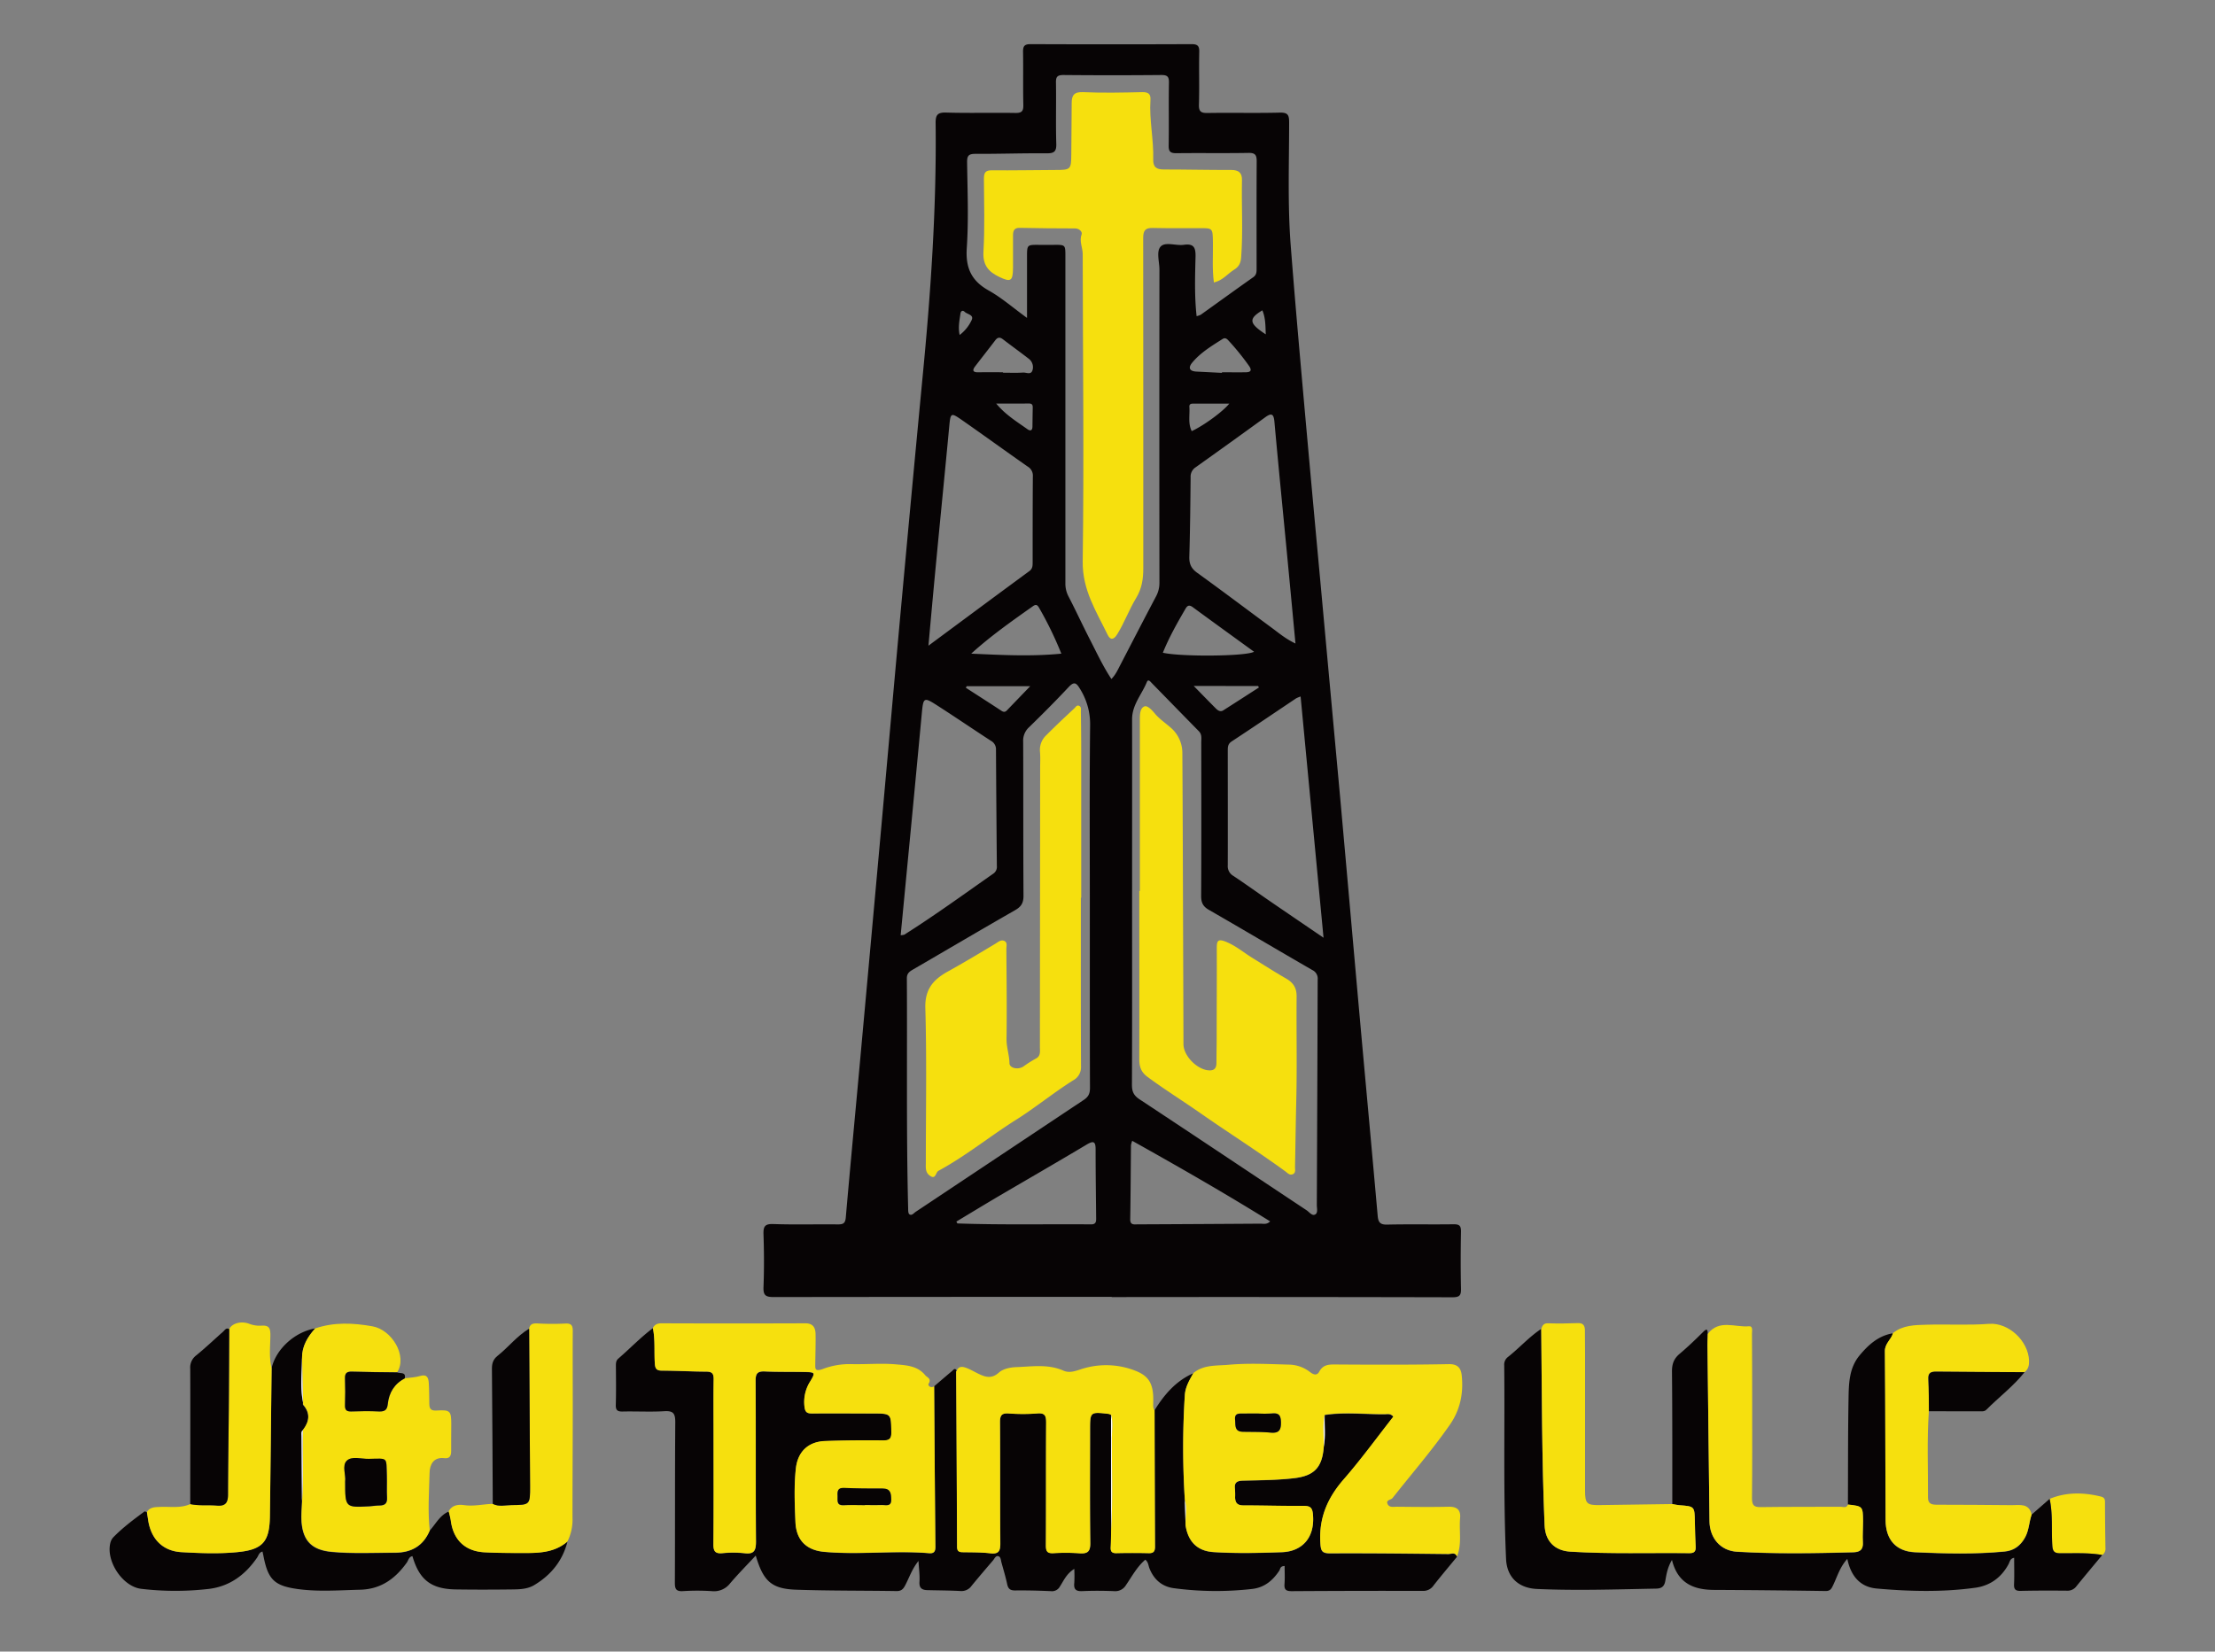 <svg id="Layer_1" data-name="Layer 1" xmlns="http://www.w3.org/2000/svg" viewBox="0 0 1198.83 894.09"><rect x="0" y="0" width="1198.83" height="894.09" fill="#808080" stroke="none"/><defs><style>.cls-1{fill:#f6e00e;}.cls-2{fill:#070405;}.cls-3{fill:#fefefd;}</style></defs><title>tamezLogo</title><path class="cls-1" d="M1137.82,841.82c-7.55-1.36-15.2-.86-22.8-.94-3.34,0-4-1.24-4.24-4.33-.53-8.37.35-16.82-1.44-25.12,9-3.72,18.23-3.55,27.54-1.3,1.68.41,2.43,1.06,2.42,3,0,8.28.11,16.55.23,24.83A4.14,4.14,0,0,1,1137.82,841.82Z"/><path class="cls-2" d="M505.59,750.48c3.21-2.75,6.41-5.51,9.65-8.22.76-.64,1.62-2.06,2.59-.16-.1.13-.29.26-.28.4q.25,47.44.49,94.88c0,2.23.88,2.87,2.92,2.9,5,.09,10,0,15,.59,4.6.54,5.52-1.17,5.48-5.46-.2-21.81,0-43.62-.17-65.43,0-3.66.8-5.07,4.68-4.81a102.86,102.86,0,0,0,15.47,0c4.24-.36,4.84,1.35,4.82,5-.15,22.14,0,44.29-.14,66.43,0,3.23.77,4.41,4.12,4.22a104.89,104.89,0,0,1,14,.05c4.42.34,6-.88,5.92-5.66-.28-20.31-.11-40.62-.12-60.94,0-10,0-10,10-8.87a5.81,5.81,0,0,1,1.38.53q0,31.09,0,62.18c-.07,3.15-.06,6.31-.24,9.46-.13,2.3.61,3.29,3.08,3.23q8.73-.2,17.47,0c2.64.06,3.44-1,3.43-3.52q-.19-36.93-.24-73.86c5.28-8.49,11.59-15.9,21-20-2.12,3.74-4.34,7.5-4.62,11.89a450.31,450.31,0,0,0,0,56.62l.42,14c1.41,8.74,6.32,13.8,15.18,14.36,12.29.78,24.59.49,36.92.05,10.72-.38,18-7.58,16.82-20.5-.34-3.74-1.59-4.59-5.12-4.56-10.82.1-21.64-.31-32.46-.26-3.32,0-4.5-1.4-4.55-4.38a39.11,39.11,0,0,0-.08-4.49c-.47-3.53,1.07-4.47,4.46-4.55,9.14-.22,18.3-.25,27.42-1.31,11-1.28,15.35-5.79,16.19-17,1.06-5.71.31-11.47.49-17.2,10.75-1.65,21.54-.33,32.31-.39,1.51,0,3.31-.59,4.85,1.32-8.91,11.34-17.38,23.07-26.86,33.93-8.77,10.05-13.48,20.93-12.64,34.41.26,4.2.71,5.68,5.32,5.65,21.3-.12,42.61.14,63.92.37,1.58,0,3.8-1.21,4.7,1.41-4.23,5.14-8.53,10.23-12.64,15.46a6.68,6.68,0,0,1-5.82,3q-35.48-.09-71,.14c-3.1,0-4.13-.86-3.89-3.93s.06-6.46.06-9.69c-2.56.06-2.31,1.66-2.87,2.5-3.56,5.39-8.07,9.17-14.77,9.93a172,172,0,0,1-42.35-.42c-6.44-.87-10.82-4.74-13.2-10.83-.59-1.5-.57-3.3-2.22-4.6-4.48,3.84-7.19,9-10.44,13.73a6.73,6.73,0,0,1-6.56,3.29c-5.66-.21-11.34-.27-17,0-3.51.17-4.82-.93-4.43-4.44a75.76,75.76,0,0,0,0-7.61c-4.35,2.76-5.74,6.44-7.77,9.51a4.83,4.83,0,0,1-4.83,2.56c-6.49-.29-13-.46-19.48-.38-2.75,0-3.75-1-4.28-3.56-.82-3.89-2-7.72-3.05-11.56-.35-1.24-.33-3-1.63-3.41-1.51-.47-2.12,1.3-2.94,2.26-3.9,4.55-7.79,9.11-11.59,13.73a6.62,6.62,0,0,1-5.92,2.85c-6-.33-12-.32-18-.48-2.9-.08-4.53-1.06-4.3-4.51s-.3-7-.54-11.29c-3.54,4.38-5,9.08-7.25,13.3-1,1.93-2.09,3-4.53,3-18.1-.29-36.21-.12-54.29-.73-13.38-.45-17.91-4.5-22-18.49-5,5.36-9.64,10.06-13.92,15.09a11,11,0,0,1-10,4.16,121.76,121.76,0,0,0-15.48,0c-3.6.22-4.39-1.07-4.38-4.48.13-29,0-58,.22-87,0-4.87-1.19-6.21-6-5.92-7.47.45-15,0-22.48.17-2.77.06-3.8-.67-3.71-3.61.21-7,.11-14,.06-21,0-1.55,0-2.92,1.33-4.06C341,730,346.73,724,353.38,719c1.33,6.41.61,12.93,1.08,19.4.2,2.81,1.11,3.64,3.88,3.65,8,0,16,.49,24,.53,3,0,4,1,3.94,4.05-.16,10.16-.05,20.32-.05,30.48,0,19.66.09,39.31-.08,59,0,3.71,1,5.08,4.75,4.78a58.33,58.33,0,0,1,12,0c5.3.69,6.31-1.46,6.28-6.32-.21-29,0-58-.2-87,0-3.89,1-5.27,5-5.08,7.32.35,14.65.16,22,.31,5.18.11,5.38.35,2.62,5a20.77,20.77,0,0,0-3.16,13.8c.39,3.17,1.57,3.7,4.35,3.66,10.83-.13,21.66,0,32.48,0,10.17,0,10,0,10.17,10.11.05,3.49-.93,4.51-4.43,4.47-10.49-.11-21-.05-31.47.34-9.15.34-14.78,5.83-15.76,14.83-1.06,9.64-.63,19.31-.23,29s5.79,15.25,15.53,16.14c18.89,1.73,37.83-.84,56.72.73,2.53.21,3.52-.68,3.49-3.38Q505.83,793.95,505.59,750.48Z"/><path class="cls-2" d="M1099.6,819.94l9.73-8.51c1.8,8.3.92,16.75,1.44,25.12.19,3.09.9,4.3,4.24,4.33,7.6.08,15.24-.42,22.8.94-4.67,5.63-9.38,11.23-14,16.93a5.89,5.89,0,0,1-5.12,2.38c-8.33-.07-16.66-.09-25,.11-2.88.07-3.75-.87-3.62-3.69.21-4.65.06-9.32.06-14.22-2.22.32-2.38,2.24-3.07,3.51-3.93,7.23-9.94,11.58-18,12.7-17.75,2.45-35.57,2-53.33.42-9-.8-14-6.8-15.9-16.05-4,4.39-5.39,9.41-7.57,14-.87,1.81-1.44,3.44-4.16,3.4q-30.22-.46-60.45-.6c-11-.06-19.64-3.6-22.73-16.22-2.42,4.08-3,7.79-3.61,11.37-.55,3-2,4.1-5,4.15-21.48.4-43,1.15-64.43.19-10.09-.45-16.31-6.4-16.75-16.21-1.56-35-.63-69.94-1-104.91a5.14,5.14,0,0,1,1.88-4.35c6.24-4.89,11.51-10.93,18.16-15.32.37,35.46.31,70.92,1.82,106.36.36,8.51,5.37,13.72,13.92,14.25,21.46,1.33,42.94.56,64.41.82,2.63,0,3.56-.92,3.43-3.48-.24-4.49-.34-9-.43-13.47-.17-8.41-.15-8.4-8.29-9-1.32-.1-2.62-.41-3.93-.63,0-24,.06-48-.17-71.93,0-4,1.06-6.83,4.11-9.4,4.45-3.75,8.66-7.8,12.79-11.9,2.43-2.41,2.36-.66,2.45,1.2s-.17,4-.15,6q.54,47.64,1.1,95.28c.1,9.08,5.83,16.05,14.93,16.59,20.92,1.22,41.88.86,62.83.3,3.66-.1,5.49-1.41,5.26-5.37-.22-3.81.13-7.64.09-11.47-.08-8.1-.12-8.1-8.18-9,.08-19.15,0-38.31.33-57.46.14-8.12.31-16.49,5.91-23.26,4.81-5.81,10.28-10.77,18.14-12.06-.92,3.48-4.42,5.52-4.38,9.77.29,30.5.21,61,.39,91.5.06,10.5,5.61,16.88,16,17.34,16.14.72,32.32,1.15,48.45-.41,5-.48,8.5-3.08,11-7.54C1098.2,828.41,1098.16,824,1099.6,819.94Z"/><path class="cls-1" d="M716.46,783.21c-.84,11.25-5.21,15.76-16.19,17-9.11,1.06-18.27,1.09-27.42,1.31-3.4.08-4.94,1-4.46,4.55a39.11,39.11,0,0,1,.08,4.49c.05,3,1.24,4.4,4.55,4.38,10.82,0,21.64.36,32.46.26,3.53,0,4.78.82,5.12,4.56,1.17,12.92-6.1,20.12-16.82,20.5-12.32.44-24.63.72-36.92-.05-8.85-.56-13.77-5.62-15.18-14.35-.24-4.65.89-9.34-.42-14a450.32,450.32,0,0,1,0-56.62c.28-4.39,2.49-8.15,4.62-11.89,5.49-4.63,12.52-3.93,18.78-4.49,10.89-1,21.95-.4,32.92-.11a19.06,19.06,0,0,1,11.43,4c2,1.57,3.82,2,5-.17,2.16-4,5.39-3.93,9.25-3.9,20.29.14,40.59.2,60.88-.19,5-.1,6.62,2.36,7,6.16,1,9.57-.82,18.59-6.44,26.66-9.6,13.79-20.61,26.48-31,39.65-.9,1.14-3.88,1-2.62,3.41,1,1.9,3.27,1.3,5,1.32,9.32.09,18.64.21,28,0,4.52-.09,6.59,1.73,6.18,6.17-.64,6.92,1.09,14-1.71,20.78-.9-2.62-3.11-1.4-4.69-1.42-21.31-.23-42.61-.49-63.92-.37-4.61,0-5.06-1.45-5.32-5.65-.84-13.49,3.87-24.36,12.64-34.41,9.47-10.86,17.95-22.59,26.86-33.93-1.54-1.9-3.34-1.32-4.85-1.32-10.77.05-21.56-1.26-32.31.39C715.75,771.71,716.62,777.47,716.46,783.21Zm-35.56-18c-2.65,0-5.3,0-8,0-2.38,0-4.85-.32-4.46,3.4.3,2.9-.44,6.33,4.14,6.43,5,.11,10,0,14.9.45,4.66.45,5.9-1.21,5.77-5.78-.11-3.88-1.39-4.91-4.94-4.55A71.39,71.39,0,0,1,680.9,765.23Z"/><path class="cls-1" d="M505.59,750.48q.3,43.47.66,86.94c0,2.7-1,3.59-3.49,3.38-18.89-1.57-37.84,1-56.72-.73-9.74-.89-15.12-6.4-15.53-16.14s-.82-19.32.23-29c1-9,6.62-14.48,15.76-14.83,10.48-.39,21-.45,31.47-.34,3.5,0,4.49-1,4.43-4.47-.16-10.12,0-10.11-10.17-10.11-10.83,0-21.66-.09-32.48,0-2.79,0-4-.5-4.35-3.66a20.77,20.77,0,0,1,3.16-13.8c2.76-4.61,2.56-4.86-2.62-5-7.33-.15-14.67,0-22-.31-4-.19-5.06,1.19-5,5.08.15,29,0,58,.2,87,0,4.86-1,7-6.28,6.32a58.33,58.33,0,0,0-12,0c-3.8.3-4.78-1.07-4.75-4.78.18-19.66.08-39.31.08-59,0-10.16-.11-20.32.05-30.48,0-3-.9-4-3.94-4.05-8,0-16-.49-24-.53-2.76,0-3.68-.85-3.88-3.65-.46-6.46.25-13-1.08-19.4,1-1.89,2.47-2.53,4.71-2.53q38.92.15,77.84,0c4.31,0,5.48,2.51,5.53,6,.08,5.14-.1,10.29-.16,15.44,0,2.95-.55,5,4.22,3.23a41,41,0,0,1,15-2.59c8.14.23,16.35-.57,24.43.14,5.55.48,11.72.78,15.78,5.8,1,1.28,3.7,1.88,1.87,4.73C502.06,750.09,503.82,751.73,505.59,750.48Zm-37.47,64.34v0c3.15,0,6.29.08,9.44,0,2.11-.07,4.89.92,4.79-3-.08-3.29-.32-5.93-4.65-5.9-7,0-13.91,0-20.86-.33-3.52-.15-3.65,1.77-3.51,4.33.13,2.36-.82,5.21,3.37,5C460.5,814.65,464.31,814.82,468.12,814.82Z"/><path class="cls-1" d="M624.88,763.46q.1,36.93.24,73.86c0,2.54-.78,3.59-3.43,3.52q-8.73-.21-17.47,0c-2.47.06-3.21-.93-3.08-3.23.18-3.15.17-6.31.24-9.46,1-16.59.31-33.19.39-49.79,0-4.12.75-8.3-.43-12.4a5.81,5.81,0,0,0-1.38-.53c-10-1.14-10-1.13-10,8.87,0,20.31-.16,40.63.12,60.94.07,4.77-1.49,6-5.92,5.66a104.89,104.89,0,0,0-14-.05c-3.35.19-4.14-1-4.12-4.22.14-22.14,0-44.29.14-66.43,0-3.69-.57-5.4-4.82-5a102.86,102.86,0,0,1-15.47,0c-3.88-.25-4.71,1.16-4.68,4.81.16,21.81,0,43.62.17,65.43,0,4.29-.87,6-5.48,5.46-4.94-.58-10-.5-15-.59-2,0-2.91-.68-2.92-2.9q-.18-47.44-.49-94.88c0-.13.19-.27.28-.4,1.15-2.83,3.39-2.3,5.43-1.53s4.11,2,6.17,3c3.84,1.87,7.26,3.07,11.29-.56,2.22-2,6.11-2.82,9.3-2.93,8.56-.3,17.27-1.78,25.58,1.89,3.27,1.45,6.43.25,9.61-.78a43.33,43.33,0,0,1,26-.32c9.28,2.88,13.45,6.28,13,18.21C624.19,760.58,623.89,762.13,624.88,763.46Z"/><path class="cls-2" d="M147,740.73c2.28-10.33,12.56-19.72,23.6-21.56-4.06,4.54-7.13,9.52-7.11,15.89a.76.76,0,0,1,0,.21c0,.16-.07.32-.07.49-.05,7.81-1,15.65.55,23.43,0,.48-.15,1.14.1,1.43,4,4.59,3.29,9.09-.17,13.58-1,.91-.72,2.14-.71,3.26q.1,17.65.23,35.31c-.1,3.8-.55,7.64-.24,11.41.84,10.24,5.85,15,16.13,16,11.44,1.07,22.89.49,34.35.47,8.82,0,15.32-3.59,18.83-11.93,3.31-3.62,5.49-8.35,10.36-10.43A47.26,47.26,0,0,1,244,823c1.32,10.59,7.71,16.79,18.34,17.34,6.46.33,12.95.35,19.43.38,9,0,18,.17,25.37-6.2-2.63,10.39-8.82,18.05-17.92,23.54-3.6,2.17-7.63,2.34-11.59,2.39-10.32.13-20.65.16-31,0-13.31-.22-19.71-5.23-23.4-18-2,.32-2.19,2.27-3.06,3.48-6.22,8.7-14,14.41-25.26,14.68s-22.31,1.16-33.42-.32c-13-1.73-16.42-5.13-18.9-17.95-.15-.79-.34-1.57-.52-2.39-1.9.46-2.13,2.13-2.94,3.31-6.54,9.5-15.14,15.82-26.89,17a157.24,157.24,0,0,1-35.88-.14c-10.09-1.28-19.09-15-16.63-24.85a6.88,6.88,0,0,1,1.55-3c5.12-5.26,11-9.63,16.91-14,.23-.17.86.21,1.31.32.22,1.46.46,2.93.68,4.4,1.55,10.35,8,16.79,18.14,17.32,10,.53,19.93.91,29.9,0,13.73-1.31,17.64-5.39,17.84-19.28C146.42,794.23,146.66,767.48,147,740.73Z"/><path class="cls-1" d="M163.46,735.05c0-6.36,3.05-11.34,7.11-15.89,10.23-3.5,20.56-3,31-1.15s19.06,15.88,13.41,24.9c-8.14-.12-16.28-.15-24.41-.39-2.77-.08-3.9.78-3.8,3.64.16,4.81.16,9.64,0,14.46-.09,2.57.74,3.53,3.38,3.44,5-.17,10-.23,15,0,3.07.15,4.43-.75,4.77-4,.64-6.13,3.53-11,9.19-13.9,2.77-.39,5.64-.47,8.29-1.26,3.73-1.11,4.49,1,4.67,3.77.25,3.81.2,7.64.29,11.46.06,2.59.89,3.67,4,3.47,7.36-.46,7.88.25,7.88,7.42,0,4.82-.11,9.64-.05,14.46,0,2.61-.75,4.26-3.68,3.91-5.94-.72-7.91,3.59-8,7.83-.26,10.43-1.06,20.9.09,31.35-3.51,8.35-10,11.92-18.84,11.93-11.45,0-22.91.6-34.35-.47-10.28-1-15.29-5.71-16.13-16-.31-3.77.14-7.6.24-11.41,1-12.85.1-25.71.48-38.57,3.45-4.48,4.16-9,.17-13.58-.25-.29-.08-.94-.1-1.42Q163.72,747.11,163.46,735.05Zm23.35,67c0,14.11,0,14.12,13.26,13.46,1.82-.09,3.63-.43,5.45-.44,2.91,0,4.12-1.23,4-4.25-.22-4,0-8-.1-11.93-.36-10.16.86-9.27-9.67-9.05-4.1.08-9.32-1.61-12,1S187.31,798.69,186.81,802Z"/><path class="cls-1" d="M1099.6,819.94c-1.44,4.05-1.41,8.47-3.61,12.39-2.51,4.46-6.05,7.06-11,7.54-16.13,1.56-32.31,1.13-48.45.41-10.38-.46-15.93-6.84-16-17.34-.18-30.5-.1-61-.39-91.5,0-4.25,3.47-6.29,4.38-9.77,5.34-4.31,11.76-4.33,18.13-4.52,11.28-.34,22.55.38,33.84-.47,10.75-.81,21.37,9.39,21.69,20,.07,2.49-.39,4.59-2.45,6.14-15.91-.07-31.82-.08-47.72-.27-3.07,0-4.53.6-4.34,4.06.31,5.78.22,11.58.29,17.38-1.1,15.58-.39,31.18-.47,46.77,0,3.47,2.1,3.84,4.92,3.84,13.45,0,26.9.11,40.34.23C1093.14,814.85,1098.18,813.62,1099.6,819.94Z"/><path class="cls-1" d="M905.1,814.23c1.31.21,2.61.52,3.93.63,8.14.63,8.12.62,8.29,9,.09,4.49.2,9,.43,13.47.14,2.56-.79,3.51-3.43,3.48-21.47-.26-43,.51-64.41-.82-8.55-.53-13.55-5.74-13.92-14.25-1.51-35.44-1.45-70.9-1.82-106.36.61-1.79,1.31-3.11,3.74-3,5.32.19,10.66.11,16-.1,2.93-.12,3.87,1.29,3.89,3.86,0,4.16.08,8.32.08,12.48q0,37.22,0,74.44c0,6.89,1,7.84,7.8,7.73Q885.38,814.49,905.1,814.23Z"/><path class="cls-1" d="M1000.16,814.46c8.06.94,8.1.94,8.18,9,0,3.82-.31,7.66-.09,11.47.23,4-1.59,5.28-5.26,5.37-20.95.56-41.9.92-62.83-.3-9.1-.53-14.83-7.51-14.93-16.59q-.53-47.64-1.1-95.28c0-2,.1-4,.15-6,6.15-8.08,14.77-3.46,22.3-4.14,2.29-.21,1.63,2.51,1.64,4,.09,12.5.1,25,.11,37.49,0,17.16.09,34.32-.1,51.48,0,3.62.79,5,4.63,4.93,14.49-.21,29-.1,43.48-.19C997.67,815.76,999.47,816.55,1000.16,814.46Z"/><path class="cls-1" d="M307.09,834.55c-7.4,6.38-16.41,6.25-25.37,6.2-6.48,0-13-.05-19.43-.38-10.63-.55-17-6.75-18.34-17.34a47.26,47.26,0,0,0-1.11-4.82c1.79-3.54,5.38-3.82,8.35-3.4,5.29.76,10.34-.54,15.5-.68,3.32,1.71,6.86.69,10.28.66,9.91-.09,10-.17,9.92-10.26q-.21-42.61-.51-85.23c.43-2.55,2.1-2.94,4.39-2.85a137.61,137.61,0,0,0,14.94.08c3.39-.24,4.31.88,4.29,4-.09,13.79,0,27.58,0,41.37,0,19.94-.16,39.87-.14,59.81A26.38,26.38,0,0,1,307.09,834.55Z"/><path class="cls-1" d="M147,740.73c-.3,26.75-.54,53.5-.92,80.25-.2,13.89-4.11,18-17.84,19.28-10,1-19.95.57-29.9,0-10.11-.54-16.59-7-18.14-17.32-.22-1.47-.46-2.94-.68-4.4,1.61-2.7,4.26-2.62,6.94-2.75,5.53-.29,11.2.86,16.53-1.55,4.75,1,9.6.36,14.37.8s6.06-1.61,6.07-5.94c0-15.27.3-30.54.42-45.81.12-14.59.17-29.19.25-43.78,1.2-2.91,6.22-4.62,10.79-2.86a15.47,15.47,0,0,0,6.67,1c4.23-.28,4.81,1.58,4.78,5.28C146.28,728.84,145.55,734.84,147,740.73Z"/><path class="cls-2" d="M124.07,719.53c-.08,14.59-.13,29.19-.25,43.78-.12,15.27-.39,30.54-.42,45.81,0,4.34-1.36,6.38-6.07,5.94s-9.62.24-14.37-.8c0-24.43.09-48.87,0-73.3a8.23,8.23,0,0,1,3.25-7.22c5-4.08,9.72-8.57,14.57-12.86C121.69,720.06,122.4,718.58,124.07,719.53Z"/><path class="cls-2" d="M286.39,719.3q.26,42.61.51,85.23c0,10.09,0,10.18-9.92,10.26-3.42,0-7,1.05-10.28-.66-.13-24.42-.22-48.84-.45-73.26,0-2.92.72-5,3-6.84C275.16,729.33,279.83,723.21,286.39,719.3Z"/><path class="cls-2" d="M1044,764c-.08-5.79,0-11.6-.29-17.38-.19-3.45,1.27-4.09,4.34-4.06,15.91.19,31.82.2,47.72.27-6.05,7.63-13.86,13.48-20.68,20.33-1.1,1.1-2.45.86-3.74.86Q1057.65,764,1044,764Z"/><path class="cls-2" d="M219.06,746.21c-5.66,2.92-8.55,7.77-9.19,13.9-.33,3.21-1.69,4.11-4.77,4-5-.24-10-.18-15,0-2.63.09-3.47-.87-3.38-3.44.16-4.81.16-9.64,0-14.46-.1-2.87,1-3.73,3.8-3.64,8.13.25,16.27.28,24.41.39C216.57,743.74,219.86,742.45,219.06,746.21Z"/><path class="cls-3" d="M601.34,766c1.18,4.09.45,8.27.43,12.4-.08,16.59.6,33.2-.39,49.79Q601.36,797,601.34,766Z"/><path class="cls-3" d="M716.46,783.21c.16-5.73-.7-11.5.49-17.2C716.77,771.74,717.52,777.5,716.46,783.21Z"/><path class="cls-3" d="M641.27,811.95c1.32,4.62.19,9.32.42,14Q641.47,818.92,641.27,811.95Z"/><path class="cls-2" d="M680.9,765.23a72.39,72.39,0,0,0,7.45,0c3.55-.36,4.83.67,4.94,4.55.13,4.56-1.11,6.23-5.77,5.78-4.93-.48-9.93-.34-14.9-.45-4.58-.1-3.84-3.53-4.14-6.43-.39-3.72,2.09-3.42,4.46-3.4C675.59,765.24,678.25,765.23,680.9,765.23Z"/><path class="cls-2" d="M468.12,814.82c-3.81,0-7.63-.17-11.42,0-4.19.24-3.24-2.61-3.37-5-.14-2.56,0-4.48,3.51-4.33,6.94.3,13.9.37,20.86.33,4.34,0,4.57,2.61,4.65,5.9.09,4-2.68,3-4.79,3-3.14.1-6.29,0-9.44,0Z"/><path class="cls-3" d="M163.91,774.17c-.37,12.85.48,25.72-.48,38.57q-.12-17.65-.23-35.31C163.19,776.31,162.87,775.08,163.91,774.17Z"/><path class="cls-3" d="M163.46,735.05q.26,12.06.52,24.12c-1.5-7.78-.6-15.61-.55-23.43,0-.16.05-.32.07-.49A.76.76,0,0,0,163.46,735.05Z"/><path class="cls-2" d="M186.81,802c.5-3.35-1.87-8.61.88-11.25s7.9-.87,12-1c10.53-.22,9.31-1.1,9.67,9.05.14,4-.12,8,.1,11.93.17,3-1,4.23-4,4.25-1.82,0-3.63.35-5.45.44C186.81,816.16,186.81,816.15,186.81,802Z"/><path class="cls-2" d="M601.68,702.06q-91.48,0-183,.11c-4.39,0-5.62-1-5.45-5.45.37-9.48.32-19,0-28.49-.13-4.18.64-5.75,5.33-5.58,11.65.41,23.32.05,35,.19,2.86,0,3.94-.63,4.21-3.76,2.45-28.2,5.14-56.38,7.71-84.58q5.81-63.68,11.56-127.37c3.58-39.64,7.07-79.28,10.7-118.92q5.67-61.94,11.57-123.85c4.44-45.79,7.62-91.63,7.08-137.67-.05-4.44,1-5.88,5.66-5.75,12.49.37,25,0,37.48.21,3.63.07,4.41-1.08,4.33-4.47-.22-9.49,0-19-.15-28.49-.07-3.21.74-4.31,4.13-4.29q43.49.18,87,0c3.21,0,4.31.84,4.23,4.17-.21,9.49.13,19-.17,28.49-.12,3.86,1.11,4.67,4.76,4.61,13-.22,26,.13,39-.2,4.37-.11,5.07,1.3,5.06,5.29,0,22-.85,44,.81,66,2,26.07,4.29,52.11,6.6,78.15q4.6,51.75,9.41,103.49,5.37,58.7,10.76,117.4c3.83,42.46,7.53,84.93,11.35,127.4,3,33.17,6.07,66.33,9,99.51.3,3.42,1.29,4.83,5.09,4.74,12-.28,24,0,36-.18,3,0,4,.67,4,3.83-.19,10.33-.23,20.66,0,31,.09,3.65-.75,4.7-4.61,4.69q-92.23-.22-184.45-.1ZM555.86,172.11c0-12.09,0-22.58,0-33.08,0-6.52.06-6.51,6.34-6.47,2.67,0,5.33,0,8,0,6.44-.05,6.42-.06,6.42,6.14q0,88.49,0,177a14.93,14.93,0,0,0,1.67,7.14c4,7.69,7.59,15.55,11.55,23.25,3.69,7.17,7.08,14.53,11.69,21.49,2.25-2.28,3.3-4.7,4.51-7,6.52-12.55,13-25.15,19.61-37.64a15.36,15.36,0,0,0,1.87-7.56q-.09-84.74,0-169.48c0-4.29-1.83-9.89.74-12.5s8.24-.27,12.46-.87c5.42-.77,6.46,1.49,6.34,6.49-.26,10.59-.62,21.23.58,32.13a9.66,9.66,0,0,0,2.23-.75c9.48-6.77,18.9-13.62,28.43-20.33,1.87-1.32,1.81-3,1.81-4.82,0-19.33-.06-38.66.05-58,0-3.34-.84-4.54-4.44-4.47-13,.23-26,0-39,.16-3.28,0-4.24-.86-4.19-4.16.19-11.33-.06-22.67.14-34,.06-3.27-.83-4.2-4.15-4.17q-26.49.25-53,0c-3.43,0-4.08,1.14-4,4.27.18,11-.16,22,.17,33,.13,4.32-1.32,5.15-5.31,5.12-12.83-.11-25.66.35-38.49.29-3.48,0-4.51.91-4.47,4.45.2,15.5.87,31-.17,46.48-.72,10.73,2.42,17.72,11.78,23C542,161.09,548.13,166.49,555.86,172.11Zm56.86,316.25c0,33,.06,66-.08,99,0,3.55,1,5.69,4,7.69,30.28,20,60.45,40.17,90.68,60.24,1.43,1,2.91,3.19,4.62,2.11,1.45-.91.76-3.38.77-5.12q.27-61,.46-122a5.08,5.08,0,0,0-2.89-5.13c-18.73-10.81-37.32-21.85-56.06-32.63-3.19-1.83-4.14-4-4.12-7.55.15-27.66.1-55.32.06-83,0-2.09.49-4.3-1.31-6.13-8.53-8.66-17-17.39-25.49-26.06-.71-.73-1.91-2.37-2.64-.56-2.71,6.69-8,12.29-8,20.14C612.76,422.37,612.72,455.36,612.72,488.35ZM589.85,488c0-31.82-.21-63.65.16-95.46a36,36,0,0,0-5.53-19.7c-1.94-3.24-3.16-4-6.07-.91-6.94,7.41-14.11,14.62-21.39,21.7a9.9,9.9,0,0,0-3.25,7.86c.12,27.82,0,55.65.18,83.47,0,3.92-1.26,5.89-4.54,7.77-18.47,10.58-36.81,21.4-55.22,32.1-1.94,1.12-3.39,2.1-3.37,4.85.26,41.48-.34,83,.7,124.45,0,1.11,0,2.72.63,3.2,1.31,1,2.39-.58,3.42-1.27q45.49-30.3,91-60.61c2.53-1.68,3.37-3.48,3.36-6.48C589.82,555.3,589.86,521.65,589.85,488ZM487.47,506.28a8.32,8.32,0,0,0,1.95-.27c16.45-10.41,32.2-21.85,48.11-33a4.41,4.41,0,0,0,2-4.19q-.29-31.47-.47-62.94a5.18,5.18,0,0,0-2.72-4.83c-9.49-6.16-18.83-12.54-28.34-18.66-8.26-5.32-8.25-5.2-9.19,4.88q-3.88,41.5-7.89,83ZM701.15,348.37c-1.59-16.84-3.07-32.72-4.59-48.6-2.28-23.85-4.66-47.68-6.81-71.54-.4-4.44-1.77-4.66-5-2.31Q666,239.54,647.08,253a6,6,0,0,0-2.68,5.42c-.13,14.31-.28,28.63-.7,42.94-.11,3.86,1,6.37,4.2,8.68,13.62,9.82,27,19.93,40.54,29.92C692.27,342.79,695.92,345.91,701.15,348.37Zm15.19,159.28L703.93,377.06a16.08,16.08,0,0,0-2.43,1c-11.62,7.78-23.18,15.64-34.87,23.31-2.12,1.39-2.12,3.08-2.12,5.1,0,20.66.06,41.33,0,62a6,6,0,0,0,3,5.69c6.65,4.42,13.13,9.1,19.71,13.62C696.47,494.13,705.79,500.45,716.34,507.65ZM502.5,349.55c18.82-13.93,36.68-27.2,54.61-40.37,1.82-1.34,1.78-3,1.79-4.83,0-15.48,0-31,.11-46.45a5.64,5.64,0,0,0-2.76-5.3c-11.72-8.19-23.3-16.59-35-24.77-6.83-4.76-6.77-4.63-7.57,3.87-2.21,23.52-4.57,47-6.81,70.55C505.38,317.64,504,333,502.5,349.55Zm15.1,311.77c.45.71.53,1,.63,1,24.12.85,48.24.3,72.36.5,2.44,0,2.7-1.33,2.68-3.16-.11-12.49-.3-25-.29-37.46,0-4.3-1.16-4.77-4.81-2.59-15.84,9.46-31.83,18.68-47.73,28C532.79,652.13,525.21,656.75,517.6,661.32Zm95.19-43.73a11.72,11.72,0,0,0-.67,2.41c-.14,13.32-.17,26.64-.41,40-.06,3.28,2,2.83,3.93,2.82q33.23-.15,66.46-.37c1.67,0,3.59.59,5.33-1.25C663,646,638.22,631.81,612.78,617.58ZM525.65,353.86c16.21.72,32.32,1.62,48.78,0a194.72,194.72,0,0,0-12-24.75c-.94-1.66-1.72-2.11-3.39-.93C547.67,336.23,536.28,344.2,525.65,353.86Zm103.73-.5c9.62,2.24,45,2,49.35-.53-11.18-8.12-22.2-16.08-33.17-24.13-1.82-1.33-2.87-1-3.93.85C637.21,337.16,632.85,344.79,629.38,353.36ZM542.81,201.52v.25c3.65,0,7.3.17,10.93-.08,1.73-.12,4.31,1.46,5.11-1.34a5.73,5.73,0,0,0-2.17-6.23c-4.58-3.54-9.27-6.92-13.86-10.44-1.65-1.27-2.88-1.14-4.14.53-3.6,4.74-7.3,9.41-10.92,14.14-1.62,2.12-1.22,3.23,1.64,3.19C533.86,201.47,538.34,201.52,542.81,201.52Zm118.55.35v-.34c4.33,0,8.65.07,13,0,2.42-.05,3.38-.92,1.71-3.36a132.54,132.54,0,0,0-10.95-13.57c-.84-.93-1.85-2.07-3.41-1.09-5.9,3.75-11.93,7.36-16.46,12.82-2.21,2.67-1.59,4.6,2.17,4.82C652.06,201.38,656.71,201.61,661.35,201.86ZM646.08,371.35c4.4,4.48,8.18,8.39,12,12.21,1.07,1.06,2.43,2,4,1,6.45-4.1,12.86-8.25,19.28-12.38l-.42-.8Zm-122.89.12-.43.86c6.39,4.13,12.81,8.23,19.17,12.41,1.15.76,2,.89,3-.13,4.1-4.26,8.21-8.52,12.66-13.13ZM645,233.39c6.09-2.77,16.64-10.33,20.31-14.87H645.49c-1.18,0-1.85.48-1.76,1.76C644.06,224.64,642.88,229.16,645,233.39ZM539.18,218.47c5,6.05,11.08,9.74,16.86,13.85,1.69,1.21,2.74.76,2.76-1.45q.06-5.21.15-10.43c0-1.42-.57-2-2.07-2C551,218.51,545.08,218.47,539.18,218.47ZM519.4,181.34a21.49,21.49,0,0,0,6.44-7.95c1.48-3-2.26-3.17-3.69-4.55-1.09-1.07-2.14-.54-2.34,1C519.33,173.48,518.47,177.13,519.4,181.34ZM683.23,168c-7.63,4.57-7.27,7.07,1.84,13C684.89,176.43,685,172.21,683.23,168Z"/><path class="cls-1" d="M657,152.92c-1-7.38-.41-14.55-.53-21.69-.13-7.78,0-7.74-7.38-7.72-8.33,0-16.66.1-25-.1-4-.1-5.37,1.1-5.36,5.4.12,59.64,0,119.29.05,178.93,0,5.76-.78,10.92-3.9,16.06-3.79,6.25-6.3,13.24-10.18,19.53-2,3.26-3.81,3.23-5.26.22C593.38,331,585.81,319.5,586,304c.76-55.47.06-111,0-166.43,0-3.58-2-7-.57-10.78.41-1.1-1.07-3.14-3.56-3.13-10,0-20-.11-30-.31-3.07-.06-3.59,1.72-3.59,4.14,0,5.83,0,11.66,0,17.49-.06,7.24-1.22,7.9-7.42,4.94-5.83-2.78-9-6.37-8.58-13.63.74-13.12.34-26.31.25-39.47,0-3.17.66-4.66,4.27-4.63,11.49.11,23-.13,34.47-.17,8.18,0,8.49-.29,8.55-8.28q.11-14,.22-28c0-4.12,1.27-6.08,6.18-5.86,10.64.49,21.32.25,32,0,3.27-.06,4.67,1,4.45,4.2-.72,10.79,1.81,21.44,1.49,32.2-.13,4.32,1.9,5.46,5.74,5.47,12.16,0,24.32.3,36.48.26,4,0,5.9,1.48,5.82,5.47-.29,14,.62,27.94-.44,41.9-.23,3-1.21,5.1-4,6.74C664.33,148.28,661.8,151.82,657,152.92Z"/><path class="cls-1" d="M616.93,482.38q0-45.24,0-90.48,0-1.25,0-2.5c0-2.68.08-6.14,2.56-7,1.62-.53,4,2,5.65,4,2.4,2.84,5.61,5,8.44,7.48a18,18,0,0,1,6.35,13.9q.18,28.24.26,56.48.18,50.49.34,101c0,6.14,7,13.44,13.25,14.14,3.26.37,4.62-.92,4.6-4.12,0-4.33.11-8.66.12-13,0-16.33.12-32.66.06-49,0-3.82.49-5.23,4.89-3.47,5.3,2.11,9.51,5.75,14.2,8.65,6.13,3.79,12.19,7.7,18.44,11.29,3.81,2.19,5.71,5,5.68,9.62-.16,18.83.26,37.67-.19,56.49-.29,12-.44,24-.68,35.95,0,1.39.52,3.22-1.33,3.91-1.65.62-2.73-.73-3.92-1.6-15-10.93-30.68-20.83-45.88-31.45-9.48-6.62-19.32-12.75-28.66-19.65-3.62-2.67-4.5-5.63-4.49-9.69.08-30.33,0-60.66,0-91Z"/><path class="cls-1" d="M585,486c0,30.49-.06,61,.08,91.47a8,8,0,0,1-4.17,7.34c-10.66,6.68-20.44,14.77-31,21.41-14.21,8.95-27.26,19.63-42,27.62-1.56.84-1.38,5-4.67,2.61-2.61-1.88-2.15-4.65-2.15-7.28,0-27.83.52-55.67-.27-83.47-.29-10.26,4.36-15.43,12.25-19.8,8.66-4.8,17.16-9.91,25.64-15,1.6-1,3.13-2.35,4.91-1.5s1,3,1.06,4.54c.11,16.16.31,32.33.09,48.49-.06,4.53,1.51,8.71,1.59,13.17,0,2.63,4.67,3.79,7.73,1.62a61.2,61.2,0,0,1,6.65-4.2c2.59-1.37,2.09-3.89,2.09-6.18q.07-75.48.13-151c0-3,.18-6-.1-9a10.82,10.82,0,0,1,3.5-8.89c4.93-5,10.07-9.77,15.19-14.57.65-.61,1.24-1.81,2.45-1.3,1.38.58,1,2,1,3.05.11,7.45.19,14.9.19,22.36q0,39.24,0,78.48Z"/></svg>